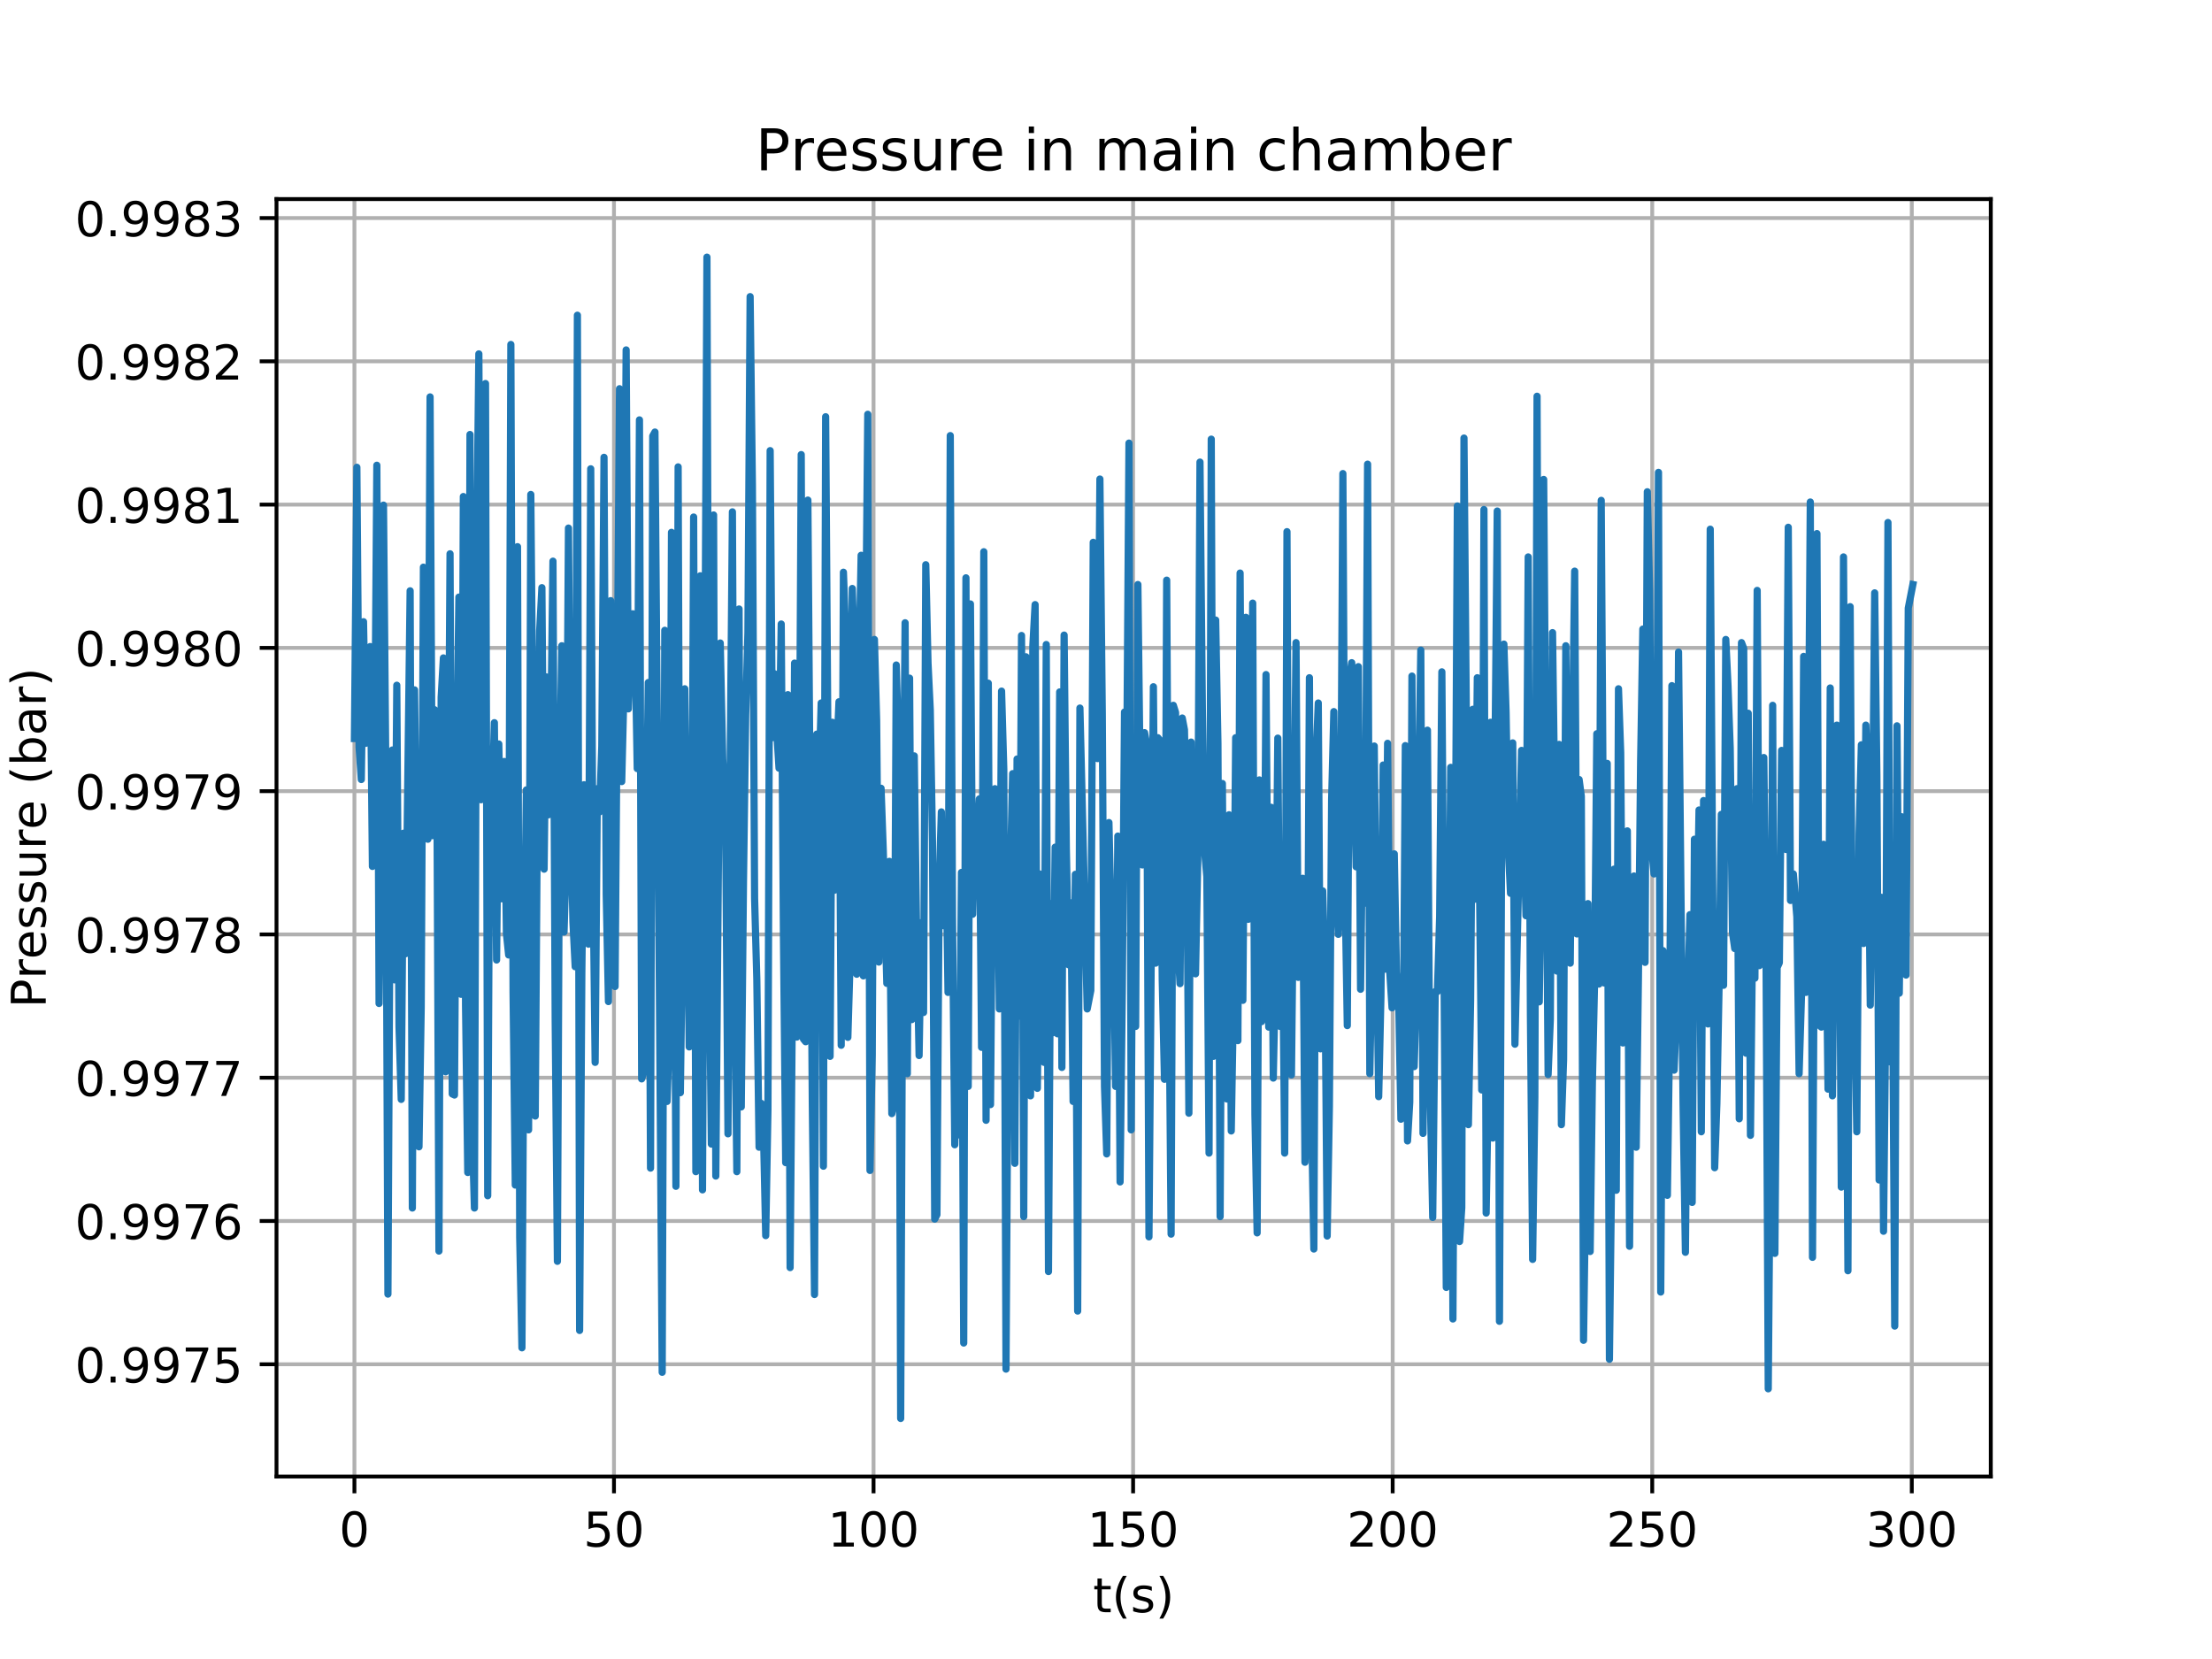 <?xml version="1.0" encoding="utf-8" standalone="no"?>
<!DOCTYPE svg PUBLIC "-//W3C//DTD SVG 1.1//EN"
  "http://www.w3.org/Graphics/SVG/1.1/DTD/svg11.dtd">
<!-- Created with matplotlib (https://matplotlib.org/) -->
<svg height="345.6pt" version="1.1" viewBox="0 0 460.8 345.6" width="460.8pt" xmlns="http://www.w3.org/2000/svg" xmlns:xlink="http://www.w3.org/1999/xlink">
 <defs>
  <style type="text/css">
*{stroke-linecap:butt;stroke-linejoin:round;}
  </style>
 </defs>
 <g id="figure_1">
  <g id="patch_1">
   <path d="M 0 345.6 
L 460.8 345.6 
L 460.8 0 
L 0 0 
z
" style="fill:#ffffff;"/>
  </g>
  <g id="axes_1">
   <g id="patch_2">
    <path d="M 57.6 307.584 
L 414.72 307.584 
L 414.72 41.472 
L 57.6 41.472 
z
" style="fill:#ffffff;"/>
   </g>
   <g id="matplotlib.axis_1">
    <g id="xtick_1">
     <g id="line2d_1">
      <path clip-path="url(#p6475b4ae25)" d="M 73.833 307.584 
L 73.833 41.472 
" style="fill:none;stroke:#b0b0b0;stroke-linecap:square;stroke-width:0.8;"/>
     </g>
     <g id="line2d_2">
      <defs>
       <path d="M 0 0 
L 0 3.5 
" id="m55640eb496" style="stroke:#000000;stroke-width:0.8;"/>
      </defs>
      <g>
       <use style="stroke:#000000;stroke-width:0.8;" x="73.833" xlink:href="#m55640eb496" y="307.584"/>
      </g>
     </g>
     <g id="text_1">
      <!-- 0 -->
      <defs>
       <path d="M 31.781 66.406 
Q 24.172 66.406 20.328 58.906 
Q 16.5 51.422 16.5 36.375 
Q 16.5 21.391 20.328 13.891 
Q 24.172 6.391 31.781 6.391 
Q 39.453 6.391 43.281 13.891 
Q 47.125 21.391 47.125 36.375 
Q 47.125 51.422 43.281 58.906 
Q 39.453 66.406 31.781 66.406 
z
M 31.781 74.219 
Q 44.047 74.219 50.516 64.516 
Q 56.984 54.828 56.984 36.375 
Q 56.984 17.969 50.516 8.266 
Q 44.047 -1.422 31.781 -1.422 
Q 19.531 -1.422 13.062 8.266 
Q 6.594 17.969 6.594 36.375 
Q 6.594 54.828 13.062 64.516 
Q 19.531 74.219 31.781 74.219 
z
" id="DejaVuSans-48"/>
      </defs>
      <g transform="translate(70.651 322.182)scale(0.1 -0.1)">
       <use xlink:href="#DejaVuSans-48"/>
      </g>
     </g>
    </g>
    <g id="xtick_2">
     <g id="line2d_3">
      <path clip-path="url(#p6475b4ae25)" d="M 127.904 307.584 
L 127.904 41.472 
" style="fill:none;stroke:#b0b0b0;stroke-linecap:square;stroke-width:0.8;"/>
     </g>
     <g id="line2d_4">
      <g>
       <use style="stroke:#000000;stroke-width:0.8;" x="127.904" xlink:href="#m55640eb496" y="307.584"/>
      </g>
     </g>
     <g id="text_2">
      <!-- 50 -->
      <defs>
       <path d="M 10.797 72.906 
L 49.516 72.906 
L 49.516 64.594 
L 19.828 64.594 
L 19.828 46.734 
Q 21.969 47.469 24.109 47.828 
Q 26.266 48.188 28.422 48.188 
Q 40.625 48.188 47.75 41.5 
Q 54.891 34.812 54.891 23.391 
Q 54.891 11.625 47.562 5.094 
Q 40.234 -1.422 26.906 -1.422 
Q 22.312 -1.422 17.547 -0.641 
Q 12.797 0.141 7.719 1.703 
L 7.719 11.625 
Q 12.109 9.234 16.797 8.062 
Q 21.484 6.891 26.703 6.891 
Q 35.156 6.891 40.078 11.328 
Q 45.016 15.766 45.016 23.391 
Q 45.016 31 40.078 35.438 
Q 35.156 39.891 26.703 39.891 
Q 22.75 39.891 18.812 39.016 
Q 14.891 38.141 10.797 36.281 
z
" id="DejaVuSans-53"/>
      </defs>
      <g transform="translate(121.542 322.182)scale(0.1 -0.1)">
       <use xlink:href="#DejaVuSans-53"/>
       <use x="63.623" xlink:href="#DejaVuSans-48"/>
      </g>
     </g>
    </g>
    <g id="xtick_3">
     <g id="line2d_5">
      <path clip-path="url(#p6475b4ae25)" d="M 181.976 307.584 
L 181.976 41.472 
" style="fill:none;stroke:#b0b0b0;stroke-linecap:square;stroke-width:0.8;"/>
     </g>
     <g id="line2d_6">
      <g>
       <use style="stroke:#000000;stroke-width:0.8;" x="181.976" xlink:href="#m55640eb496" y="307.584"/>
      </g>
     </g>
     <g id="text_3">
      <!-- 100 -->
      <defs>
       <path d="M 12.406 8.297 
L 28.516 8.297 
L 28.516 63.922 
L 10.984 60.406 
L 10.984 69.391 
L 28.422 72.906 
L 38.281 72.906 
L 38.281 8.297 
L 54.391 8.297 
L 54.391 0 
L 12.406 0 
z
" id="DejaVuSans-49"/>
      </defs>
      <g transform="translate(172.432 322.182)scale(0.1 -0.1)">
       <use xlink:href="#DejaVuSans-49"/>
       <use x="63.623" xlink:href="#DejaVuSans-48"/>
       <use x="127.246" xlink:href="#DejaVuSans-48"/>
      </g>
     </g>
    </g>
    <g id="xtick_4">
     <g id="line2d_7">
      <path clip-path="url(#p6475b4ae25)" d="M 236.047 307.584 
L 236.047 41.472 
" style="fill:none;stroke:#b0b0b0;stroke-linecap:square;stroke-width:0.8;"/>
     </g>
     <g id="line2d_8">
      <g>
       <use style="stroke:#000000;stroke-width:0.8;" x="236.047" xlink:href="#m55640eb496" y="307.584"/>
      </g>
     </g>
     <g id="text_4">
      <!-- 150 -->
      <g transform="translate(226.503 322.182)scale(0.1 -0.1)">
       <use xlink:href="#DejaVuSans-49"/>
       <use x="63.623" xlink:href="#DejaVuSans-53"/>
       <use x="127.246" xlink:href="#DejaVuSans-48"/>
      </g>
     </g>
    </g>
    <g id="xtick_5">
     <g id="line2d_9">
      <path clip-path="url(#p6475b4ae25)" d="M 290.119 307.584 
L 290.119 41.472 
" style="fill:none;stroke:#b0b0b0;stroke-linecap:square;stroke-width:0.8;"/>
     </g>
     <g id="line2d_10">
      <g>
       <use style="stroke:#000000;stroke-width:0.8;" x="290.119" xlink:href="#m55640eb496" y="307.584"/>
      </g>
     </g>
     <g id="text_5">
      <!-- 200 -->
      <defs>
       <path d="M 19.188 8.297 
L 53.609 8.297 
L 53.609 0 
L 7.328 0 
L 7.328 8.297 
Q 12.938 14.109 22.625 23.891 
Q 32.328 33.688 34.812 36.531 
Q 39.547 41.844 41.422 45.531 
Q 43.312 49.219 43.312 52.781 
Q 43.312 58.594 39.234 62.25 
Q 35.156 65.922 28.609 65.922 
Q 23.969 65.922 18.812 64.312 
Q 13.672 62.703 7.812 59.422 
L 7.812 69.391 
Q 13.766 71.781 18.938 73 
Q 24.125 74.219 28.422 74.219 
Q 39.75 74.219 46.484 68.547 
Q 53.219 62.891 53.219 53.422 
Q 53.219 48.922 51.531 44.891 
Q 49.859 40.875 45.406 35.406 
Q 44.188 33.984 37.641 27.219 
Q 31.109 20.453 19.188 8.297 
z
" id="DejaVuSans-50"/>
      </defs>
      <g transform="translate(280.575 322.182)scale(0.1 -0.1)">
       <use xlink:href="#DejaVuSans-50"/>
       <use x="63.623" xlink:href="#DejaVuSans-48"/>
       <use x="127.246" xlink:href="#DejaVuSans-48"/>
      </g>
     </g>
    </g>
    <g id="xtick_6">
     <g id="line2d_11">
      <path clip-path="url(#p6475b4ae25)" d="M 344.19 307.584 
L 344.19 41.472 
" style="fill:none;stroke:#b0b0b0;stroke-linecap:square;stroke-width:0.8;"/>
     </g>
     <g id="line2d_12">
      <g>
       <use style="stroke:#000000;stroke-width:0.8;" x="344.19" xlink:href="#m55640eb496" y="307.584"/>
      </g>
     </g>
     <g id="text_6">
      <!-- 250 -->
      <g transform="translate(334.646 322.182)scale(0.1 -0.1)">
       <use xlink:href="#DejaVuSans-50"/>
       <use x="63.623" xlink:href="#DejaVuSans-53"/>
       <use x="127.246" xlink:href="#DejaVuSans-48"/>
      </g>
     </g>
    </g>
    <g id="xtick_7">
     <g id="line2d_13">
      <path clip-path="url(#p6475b4ae25)" d="M 398.262 307.584 
L 398.262 41.472 
" style="fill:none;stroke:#b0b0b0;stroke-linecap:square;stroke-width:0.8;"/>
     </g>
     <g id="line2d_14">
      <g>
       <use style="stroke:#000000;stroke-width:0.8;" x="398.262" xlink:href="#m55640eb496" y="307.584"/>
      </g>
     </g>
     <g id="text_7">
      <!-- 300 -->
      <defs>
       <path d="M 40.578 39.312 
Q 47.656 37.797 51.625 33 
Q 55.609 28.219 55.609 21.188 
Q 55.609 10.406 48.188 4.484 
Q 40.766 -1.422 27.094 -1.422 
Q 22.516 -1.422 17.656 -0.516 
Q 12.797 0.391 7.625 2.203 
L 7.625 11.719 
Q 11.719 9.328 16.594 8.109 
Q 21.484 6.891 26.812 6.891 
Q 36.078 6.891 40.938 10.547 
Q 45.797 14.203 45.797 21.188 
Q 45.797 27.641 41.281 31.266 
Q 36.766 34.906 28.719 34.906 
L 20.219 34.906 
L 20.219 43.016 
L 29.109 43.016 
Q 36.375 43.016 40.234 45.922 
Q 44.094 48.828 44.094 54.297 
Q 44.094 59.906 40.109 62.906 
Q 36.141 65.922 28.719 65.922 
Q 24.656 65.922 20.016 65.031 
Q 15.375 64.156 9.812 62.312 
L 9.812 71.094 
Q 15.438 72.656 20.344 73.438 
Q 25.25 74.219 29.594 74.219 
Q 40.828 74.219 47.359 69.109 
Q 53.906 64.016 53.906 55.328 
Q 53.906 49.266 50.438 45.094 
Q 46.969 40.922 40.578 39.312 
z
" id="DejaVuSans-51"/>
      </defs>
      <g transform="translate(388.718 322.182)scale(0.1 -0.1)">
       <use xlink:href="#DejaVuSans-51"/>
       <use x="63.623" xlink:href="#DejaVuSans-48"/>
       <use x="127.246" xlink:href="#DejaVuSans-48"/>
      </g>
     </g>
    </g>
    <g id="text_8">
     <!-- t(s) -->
     <defs>
      <path d="M 18.312 70.219 
L 18.312 54.688 
L 36.812 54.688 
L 36.812 47.703 
L 18.312 47.703 
L 18.312 18.016 
Q 18.312 11.328 20.141 9.422 
Q 21.969 7.516 27.594 7.516 
L 36.812 7.516 
L 36.812 0 
L 27.594 0 
Q 17.188 0 13.234 3.875 
Q 9.281 7.766 9.281 18.016 
L 9.281 47.703 
L 2.688 47.703 
L 2.688 54.688 
L 9.281 54.688 
L 9.281 70.219 
z
" id="DejaVuSans-116"/>
      <path d="M 31 75.875 
Q 24.469 64.656 21.281 53.656 
Q 18.109 42.672 18.109 31.391 
Q 18.109 20.125 21.312 9.062 
Q 24.516 -2 31 -13.188 
L 23.188 -13.188 
Q 15.875 -1.703 12.234 9.375 
Q 8.594 20.453 8.594 31.391 
Q 8.594 42.281 12.203 53.312 
Q 15.828 64.359 23.188 75.875 
z
" id="DejaVuSans-40"/>
      <path d="M 44.281 53.078 
L 44.281 44.578 
Q 40.484 46.531 36.375 47.5 
Q 32.281 48.484 27.875 48.484 
Q 21.188 48.484 17.844 46.438 
Q 14.5 44.391 14.5 40.281 
Q 14.5 37.156 16.891 35.375 
Q 19.281 33.594 26.516 31.984 
L 29.594 31.297 
Q 39.156 29.25 43.188 25.516 
Q 47.219 21.781 47.219 15.094 
Q 47.219 7.469 41.188 3.016 
Q 35.156 -1.422 24.609 -1.422 
Q 20.219 -1.422 15.453 -0.562 
Q 10.688 0.297 5.422 2 
L 5.422 11.281 
Q 10.406 8.688 15.234 7.391 
Q 20.062 6.109 24.812 6.109 
Q 31.156 6.109 34.562 8.281 
Q 37.984 10.453 37.984 14.406 
Q 37.984 18.062 35.516 20.016 
Q 33.062 21.969 24.703 23.781 
L 21.578 24.516 
Q 13.234 26.266 9.516 29.906 
Q 5.812 33.547 5.812 39.891 
Q 5.812 47.609 11.281 51.797 
Q 16.75 56 26.812 56 
Q 31.781 56 36.172 55.266 
Q 40.578 54.547 44.281 53.078 
z
" id="DejaVuSans-115"/>
      <path d="M 8.016 75.875 
L 15.828 75.875 
Q 23.141 64.359 26.781 53.312 
Q 30.422 42.281 30.422 31.391 
Q 30.422 20.453 26.781 9.375 
Q 23.141 -1.703 15.828 -13.188 
L 8.016 -13.188 
Q 14.5 -2 17.703 9.062 
Q 20.906 20.125 20.906 31.391 
Q 20.906 42.672 17.703 53.656 
Q 14.5 64.656 8.016 75.875 
z
" id="DejaVuSans-41"/>
     </defs>
     <g transform="translate(227.694 335.861)scale(0.1 -0.1)">
      <use xlink:href="#DejaVuSans-116"/>
      <use x="39.209" xlink:href="#DejaVuSans-40"/>
      <use x="78.223" xlink:href="#DejaVuSans-115"/>
      <use x="130.322" xlink:href="#DejaVuSans-41"/>
     </g>
    </g>
   </g>
   <g id="matplotlib.axis_2">
    <g id="ytick_1">
     <g id="line2d_15">
      <path clip-path="url(#p6475b4ae25)" d="M 57.6 284.199 
L 414.72 284.199 
" style="fill:none;stroke:#b0b0b0;stroke-linecap:square;stroke-width:0.8;"/>
     </g>
     <g id="line2d_16">
      <defs>
       <path d="M 0 0 
L -3.5 0 
" id="m0addd1c927" style="stroke:#000000;stroke-width:0.8;"/>
      </defs>
      <g>
       <use style="stroke:#000000;stroke-width:0.8;" x="57.6" xlink:href="#m0addd1c927" y="284.199"/>
      </g>
     </g>
     <g id="text_9">
      <!-- 0.9975 -->
      <defs>
       <path d="M 10.688 12.406 
L 21 12.406 
L 21 0 
L 10.688 0 
z
" id="DejaVuSans-46"/>
       <path d="M 10.984 1.516 
L 10.984 10.5 
Q 14.703 8.734 18.5 7.812 
Q 22.312 6.891 25.984 6.891 
Q 35.75 6.891 40.891 13.453 
Q 46.047 20.016 46.781 33.406 
Q 43.953 29.203 39.594 26.953 
Q 35.25 24.703 29.984 24.703 
Q 19.047 24.703 12.672 31.312 
Q 6.297 37.938 6.297 49.422 
Q 6.297 60.641 12.938 67.422 
Q 19.578 74.219 30.609 74.219 
Q 43.266 74.219 49.922 64.516 
Q 56.594 54.828 56.594 36.375 
Q 56.594 19.141 48.406 8.859 
Q 40.234 -1.422 26.422 -1.422 
Q 22.703 -1.422 18.891 -0.688 
Q 15.094 0.047 10.984 1.516 
z
M 30.609 32.422 
Q 37.25 32.422 41.125 36.953 
Q 45.016 41.5 45.016 49.422 
Q 45.016 57.281 41.125 61.844 
Q 37.25 66.406 30.609 66.406 
Q 23.969 66.406 20.094 61.844 
Q 16.219 57.281 16.219 49.422 
Q 16.219 41.5 20.094 36.953 
Q 23.969 32.422 30.609 32.422 
z
" id="DejaVuSans-57"/>
       <path d="M 8.203 72.906 
L 55.078 72.906 
L 55.078 68.703 
L 28.609 0 
L 18.312 0 
L 43.219 64.594 
L 8.203 64.594 
z
" id="DejaVuSans-55"/>
      </defs>
      <g transform="translate(15.609 287.998)scale(0.1 -0.1)">
       <use xlink:href="#DejaVuSans-48"/>
       <use x="63.623" xlink:href="#DejaVuSans-46"/>
       <use x="95.41" xlink:href="#DejaVuSans-57"/>
       <use x="159.033" xlink:href="#DejaVuSans-57"/>
       <use x="222.656" xlink:href="#DejaVuSans-55"/>
       <use x="286.279" xlink:href="#DejaVuSans-53"/>
      </g>
     </g>
    </g>
    <g id="ytick_2">
     <g id="line2d_17">
      <path clip-path="url(#p6475b4ae25)" d="M 57.6 254.352 
L 414.72 254.352 
" style="fill:none;stroke:#b0b0b0;stroke-linecap:square;stroke-width:0.8;"/>
     </g>
     <g id="line2d_18">
      <g>
       <use style="stroke:#000000;stroke-width:0.8;" x="57.6" xlink:href="#m0addd1c927" y="254.352"/>
      </g>
     </g>
     <g id="text_10">
      <!-- 0.9976 -->
      <defs>
       <path d="M 33.016 40.375 
Q 26.375 40.375 22.484 35.828 
Q 18.609 31.297 18.609 23.391 
Q 18.609 15.531 22.484 10.953 
Q 26.375 6.391 33.016 6.391 
Q 39.656 6.391 43.531 10.953 
Q 47.406 15.531 47.406 23.391 
Q 47.406 31.297 43.531 35.828 
Q 39.656 40.375 33.016 40.375 
z
M 52.594 71.297 
L 52.594 62.312 
Q 48.875 64.062 45.094 64.984 
Q 41.312 65.922 37.594 65.922 
Q 27.828 65.922 22.672 59.328 
Q 17.531 52.734 16.797 39.406 
Q 19.672 43.656 24.016 45.922 
Q 28.375 48.188 33.594 48.188 
Q 44.578 48.188 50.953 41.516 
Q 57.328 34.859 57.328 23.391 
Q 57.328 12.156 50.688 5.359 
Q 44.047 -1.422 33.016 -1.422 
Q 20.359 -1.422 13.672 8.266 
Q 6.984 17.969 6.984 36.375 
Q 6.984 53.656 15.188 63.938 
Q 23.391 74.219 37.203 74.219 
Q 40.922 74.219 44.703 73.484 
Q 48.484 72.75 52.594 71.297 
z
" id="DejaVuSans-54"/>
      </defs>
      <g transform="translate(15.609 258.151)scale(0.1 -0.1)">
       <use xlink:href="#DejaVuSans-48"/>
       <use x="63.623" xlink:href="#DejaVuSans-46"/>
       <use x="95.41" xlink:href="#DejaVuSans-57"/>
       <use x="159.033" xlink:href="#DejaVuSans-57"/>
       <use x="222.656" xlink:href="#DejaVuSans-55"/>
       <use x="286.279" xlink:href="#DejaVuSans-54"/>
      </g>
     </g>
    </g>
    <g id="ytick_3">
     <g id="line2d_19">
      <path clip-path="url(#p6475b4ae25)" d="M 57.6 224.504 
L 414.72 224.504 
" style="fill:none;stroke:#b0b0b0;stroke-linecap:square;stroke-width:0.8;"/>
     </g>
     <g id="line2d_20">
      <g>
       <use style="stroke:#000000;stroke-width:0.8;" x="57.6" xlink:href="#m0addd1c927" y="224.504"/>
      </g>
     </g>
     <g id="text_11">
      <!-- 0.9977 -->
      <g transform="translate(15.609 228.304)scale(0.1 -0.1)">
       <use xlink:href="#DejaVuSans-48"/>
       <use x="63.623" xlink:href="#DejaVuSans-46"/>
       <use x="95.41" xlink:href="#DejaVuSans-57"/>
       <use x="159.033" xlink:href="#DejaVuSans-57"/>
       <use x="222.656" xlink:href="#DejaVuSans-55"/>
       <use x="286.279" xlink:href="#DejaVuSans-55"/>
      </g>
     </g>
    </g>
    <g id="ytick_4">
     <g id="line2d_21">
      <path clip-path="url(#p6475b4ae25)" d="M 57.6 194.657 
L 414.72 194.657 
" style="fill:none;stroke:#b0b0b0;stroke-linecap:square;stroke-width:0.8;"/>
     </g>
     <g id="line2d_22">
      <g>
       <use style="stroke:#000000;stroke-width:0.8;" x="57.6" xlink:href="#m0addd1c927" y="194.657"/>
      </g>
     </g>
     <g id="text_12">
      <!-- 0.9978 -->
      <defs>
       <path d="M 31.781 34.625 
Q 24.75 34.625 20.719 30.859 
Q 16.703 27.094 16.703 20.516 
Q 16.703 13.922 20.719 10.156 
Q 24.75 6.391 31.781 6.391 
Q 38.812 6.391 42.859 10.172 
Q 46.922 13.969 46.922 20.516 
Q 46.922 27.094 42.891 30.859 
Q 38.875 34.625 31.781 34.625 
z
M 21.922 38.812 
Q 15.578 40.375 12.031 44.719 
Q 8.5 49.078 8.5 55.328 
Q 8.5 64.062 14.719 69.141 
Q 20.953 74.219 31.781 74.219 
Q 42.672 74.219 48.875 69.141 
Q 55.078 64.062 55.078 55.328 
Q 55.078 49.078 51.531 44.719 
Q 48 40.375 41.703 38.812 
Q 48.828 37.156 52.797 32.312 
Q 56.781 27.484 56.781 20.516 
Q 56.781 9.906 50.312 4.234 
Q 43.844 -1.422 31.781 -1.422 
Q 19.734 -1.422 13.25 4.234 
Q 6.781 9.906 6.781 20.516 
Q 6.781 27.484 10.781 32.312 
Q 14.797 37.156 21.922 38.812 
z
M 18.312 54.391 
Q 18.312 48.734 21.844 45.562 
Q 25.391 42.391 31.781 42.391 
Q 38.141 42.391 41.719 45.562 
Q 45.312 48.734 45.312 54.391 
Q 45.312 60.062 41.719 63.234 
Q 38.141 66.406 31.781 66.406 
Q 25.391 66.406 21.844 63.234 
Q 18.312 60.062 18.312 54.391 
z
" id="DejaVuSans-56"/>
      </defs>
      <g transform="translate(15.609 198.456)scale(0.1 -0.1)">
       <use xlink:href="#DejaVuSans-48"/>
       <use x="63.623" xlink:href="#DejaVuSans-46"/>
       <use x="95.41" xlink:href="#DejaVuSans-57"/>
       <use x="159.033" xlink:href="#DejaVuSans-57"/>
       <use x="222.656" xlink:href="#DejaVuSans-55"/>
       <use x="286.279" xlink:href="#DejaVuSans-56"/>
      </g>
     </g>
    </g>
    <g id="ytick_5">
     <g id="line2d_23">
      <path clip-path="url(#p6475b4ae25)" d="M 57.6 164.81 
L 414.72 164.81 
" style="fill:none;stroke:#b0b0b0;stroke-linecap:square;stroke-width:0.8;"/>
     </g>
     <g id="line2d_24">
      <g>
       <use style="stroke:#000000;stroke-width:0.8;" x="57.6" xlink:href="#m0addd1c927" y="164.81"/>
      </g>
     </g>
     <g id="text_13">
      <!-- 0.9979 -->
      <g transform="translate(15.609 168.609)scale(0.1 -0.1)">
       <use xlink:href="#DejaVuSans-48"/>
       <use x="63.623" xlink:href="#DejaVuSans-46"/>
       <use x="95.41" xlink:href="#DejaVuSans-57"/>
       <use x="159.033" xlink:href="#DejaVuSans-57"/>
       <use x="222.656" xlink:href="#DejaVuSans-55"/>
       <use x="286.279" xlink:href="#DejaVuSans-57"/>
      </g>
     </g>
    </g>
    <g id="ytick_6">
     <g id="line2d_25">
      <path clip-path="url(#p6475b4ae25)" d="M 57.6 134.963 
L 414.72 134.963 
" style="fill:none;stroke:#b0b0b0;stroke-linecap:square;stroke-width:0.8;"/>
     </g>
     <g id="line2d_26">
      <g>
       <use style="stroke:#000000;stroke-width:0.8;" x="57.6" xlink:href="#m0addd1c927" y="134.963"/>
      </g>
     </g>
     <g id="text_14">
      <!-- 0.9980 -->
      <g transform="translate(15.609 138.762)scale(0.1 -0.1)">
       <use xlink:href="#DejaVuSans-48"/>
       <use x="63.623" xlink:href="#DejaVuSans-46"/>
       <use x="95.41" xlink:href="#DejaVuSans-57"/>
       <use x="159.033" xlink:href="#DejaVuSans-57"/>
       <use x="222.656" xlink:href="#DejaVuSans-56"/>
       <use x="286.279" xlink:href="#DejaVuSans-48"/>
      </g>
     </g>
    </g>
    <g id="ytick_7">
     <g id="line2d_27">
      <path clip-path="url(#p6475b4ae25)" d="M 57.6 105.116 
L 414.72 105.116 
" style="fill:none;stroke:#b0b0b0;stroke-linecap:square;stroke-width:0.8;"/>
     </g>
     <g id="line2d_28">
      <g>
       <use style="stroke:#000000;stroke-width:0.8;" x="57.6" xlink:href="#m0addd1c927" y="105.116"/>
      </g>
     </g>
     <g id="text_15">
      <!-- 0.9981 -->
      <g transform="translate(15.609 108.915)scale(0.1 -0.1)">
       <use xlink:href="#DejaVuSans-48"/>
       <use x="63.623" xlink:href="#DejaVuSans-46"/>
       <use x="95.41" xlink:href="#DejaVuSans-57"/>
       <use x="159.033" xlink:href="#DejaVuSans-57"/>
       <use x="222.656" xlink:href="#DejaVuSans-56"/>
       <use x="286.279" xlink:href="#DejaVuSans-49"/>
      </g>
     </g>
    </g>
    <g id="ytick_8">
     <g id="line2d_29">
      <path clip-path="url(#p6475b4ae25)" d="M 57.6 75.268 
L 414.72 75.268 
" style="fill:none;stroke:#b0b0b0;stroke-linecap:square;stroke-width:0.8;"/>
     </g>
     <g id="line2d_30">
      <g>
       <use style="stroke:#000000;stroke-width:0.8;" x="57.6" xlink:href="#m0addd1c927" y="75.268"/>
      </g>
     </g>
     <g id="text_16">
      <!-- 0.9982 -->
      <g transform="translate(15.609 79.068)scale(0.1 -0.1)">
       <use xlink:href="#DejaVuSans-48"/>
       <use x="63.623" xlink:href="#DejaVuSans-46"/>
       <use x="95.41" xlink:href="#DejaVuSans-57"/>
       <use x="159.033" xlink:href="#DejaVuSans-57"/>
       <use x="222.656" xlink:href="#DejaVuSans-56"/>
       <use x="286.279" xlink:href="#DejaVuSans-50"/>
      </g>
     </g>
    </g>
    <g id="ytick_9">
     <g id="line2d_31">
      <path clip-path="url(#p6475b4ae25)" d="M 57.6 45.421 
L 414.72 45.421 
" style="fill:none;stroke:#b0b0b0;stroke-linecap:square;stroke-width:0.8;"/>
     </g>
     <g id="line2d_32">
      <g>
       <use style="stroke:#000000;stroke-width:0.8;" x="57.6" xlink:href="#m0addd1c927" y="45.421"/>
      </g>
     </g>
     <g id="text_17">
      <!-- 0.9983 -->
      <g transform="translate(15.609 49.22)scale(0.1 -0.1)">
       <use xlink:href="#DejaVuSans-48"/>
       <use x="63.623" xlink:href="#DejaVuSans-46"/>
       <use x="95.41" xlink:href="#DejaVuSans-57"/>
       <use x="159.033" xlink:href="#DejaVuSans-57"/>
       <use x="222.656" xlink:href="#DejaVuSans-56"/>
       <use x="286.279" xlink:href="#DejaVuSans-51"/>
      </g>
     </g>
    </g>
    <g id="text_18">
     <!-- Pressure (bar) -->
     <defs>
      <path d="M 19.672 64.797 
L 19.672 37.406 
L 32.078 37.406 
Q 38.969 37.406 42.719 40.969 
Q 46.484 44.531 46.484 51.125 
Q 46.484 57.672 42.719 61.234 
Q 38.969 64.797 32.078 64.797 
z
M 9.812 72.906 
L 32.078 72.906 
Q 44.344 72.906 50.609 67.359 
Q 56.891 61.812 56.891 51.125 
Q 56.891 40.328 50.609 34.812 
Q 44.344 29.297 32.078 29.297 
L 19.672 29.297 
L 19.672 0 
L 9.812 0 
z
" id="DejaVuSans-80"/>
      <path d="M 41.109 46.297 
Q 39.594 47.172 37.812 47.578 
Q 36.031 48 33.891 48 
Q 26.266 48 22.188 43.047 
Q 18.109 38.094 18.109 28.812 
L 18.109 0 
L 9.078 0 
L 9.078 54.688 
L 18.109 54.688 
L 18.109 46.188 
Q 20.953 51.172 25.484 53.578 
Q 30.031 56 36.531 56 
Q 37.453 56 38.578 55.875 
Q 39.703 55.766 41.062 55.516 
z
" id="DejaVuSans-114"/>
      <path d="M 56.203 29.594 
L 56.203 25.203 
L 14.891 25.203 
Q 15.484 15.922 20.484 11.062 
Q 25.484 6.203 34.422 6.203 
Q 39.594 6.203 44.453 7.469 
Q 49.312 8.734 54.109 11.281 
L 54.109 2.781 
Q 49.266 0.734 44.188 -0.344 
Q 39.109 -1.422 33.891 -1.422 
Q 20.797 -1.422 13.156 6.188 
Q 5.516 13.812 5.516 26.812 
Q 5.516 40.234 12.766 48.109 
Q 20.016 56 32.328 56 
Q 43.359 56 49.781 48.891 
Q 56.203 41.797 56.203 29.594 
z
M 47.219 32.234 
Q 47.125 39.594 43.094 43.984 
Q 39.062 48.391 32.422 48.391 
Q 24.906 48.391 20.391 44.141 
Q 15.875 39.891 15.188 32.172 
z
" id="DejaVuSans-101"/>
      <path d="M 8.5 21.578 
L 8.5 54.688 
L 17.484 54.688 
L 17.484 21.922 
Q 17.484 14.156 20.5 10.266 
Q 23.531 6.391 29.594 6.391 
Q 36.859 6.391 41.078 11.031 
Q 45.312 15.672 45.312 23.688 
L 45.312 54.688 
L 54.297 54.688 
L 54.297 0 
L 45.312 0 
L 45.312 8.406 
Q 42.047 3.422 37.719 1 
Q 33.406 -1.422 27.688 -1.422 
Q 18.266 -1.422 13.375 4.438 
Q 8.5 10.297 8.5 21.578 
z
M 31.109 56 
z
" id="DejaVuSans-117"/>
      <path id="DejaVuSans-32"/>
      <path d="M 48.688 27.297 
Q 48.688 37.203 44.609 42.844 
Q 40.531 48.484 33.406 48.484 
Q 26.266 48.484 22.188 42.844 
Q 18.109 37.203 18.109 27.297 
Q 18.109 17.391 22.188 11.75 
Q 26.266 6.109 33.406 6.109 
Q 40.531 6.109 44.609 11.75 
Q 48.688 17.391 48.688 27.297 
z
M 18.109 46.391 
Q 20.953 51.266 25.266 53.625 
Q 29.594 56 35.594 56 
Q 45.562 56 51.781 48.094 
Q 58.016 40.188 58.016 27.297 
Q 58.016 14.406 51.781 6.484 
Q 45.562 -1.422 35.594 -1.422 
Q 29.594 -1.422 25.266 0.953 
Q 20.953 3.328 18.109 8.203 
L 18.109 0 
L 9.078 0 
L 9.078 75.984 
L 18.109 75.984 
z
" id="DejaVuSans-98"/>
      <path d="M 34.281 27.484 
Q 23.391 27.484 19.188 25 
Q 14.984 22.516 14.984 16.5 
Q 14.984 11.719 18.141 8.906 
Q 21.297 6.109 26.703 6.109 
Q 34.188 6.109 38.703 11.406 
Q 43.219 16.703 43.219 25.484 
L 43.219 27.484 
z
M 52.203 31.203 
L 52.203 0 
L 43.219 0 
L 43.219 8.297 
Q 40.141 3.328 35.547 0.953 
Q 30.953 -1.422 24.312 -1.422 
Q 15.922 -1.422 10.953 3.297 
Q 6 8.016 6 15.922 
Q 6 25.141 12.172 29.828 
Q 18.359 34.516 30.609 34.516 
L 43.219 34.516 
L 43.219 35.406 
Q 43.219 41.609 39.141 45 
Q 35.062 48.391 27.688 48.391 
Q 23 48.391 18.547 47.266 
Q 14.109 46.141 10.016 43.891 
L 10.016 52.203 
Q 14.938 54.109 19.578 55.047 
Q 24.219 56 28.609 56 
Q 40.484 56 46.344 49.844 
Q 52.203 43.703 52.203 31.203 
z
" id="DejaVuSans-97"/>
     </defs>
     <g transform="translate(9.53 209.965)rotate(-90)scale(0.1 -0.1)">
      <use xlink:href="#DejaVuSans-80"/>
      <use x="60.287" xlink:href="#DejaVuSans-114"/>
      <use x="101.369" xlink:href="#DejaVuSans-101"/>
      <use x="162.893" xlink:href="#DejaVuSans-115"/>
      <use x="214.992" xlink:href="#DejaVuSans-115"/>
      <use x="267.092" xlink:href="#DejaVuSans-117"/>
      <use x="330.471" xlink:href="#DejaVuSans-114"/>
      <use x="371.553" xlink:href="#DejaVuSans-101"/>
      <use x="433.076" xlink:href="#DejaVuSans-32"/>
      <use x="464.863" xlink:href="#DejaVuSans-40"/>
      <use x="503.877" xlink:href="#DejaVuSans-98"/>
      <use x="567.354" xlink:href="#DejaVuSans-97"/>
      <use x="628.633" xlink:href="#DejaVuSans-114"/>
      <use x="669.746" xlink:href="#DejaVuSans-41"/>
     </g>
    </g>
   </g>
   <g id="line2d_33">
    <path clip-path="url(#p6475b4ae25)" d="M 73.833 153.849 
L 74.343 97.347 
L 74.804 155.67 
L 75.265 162.388 
L 75.727 129.512 
L 76.195 154.845 
L 76.656 146.448 
L 77.117 134.692 
L 77.58 180.491 
L 78.042 159.371 
L 78.503 96.92 
L 78.966 209.041 
L 79.427 167.739 
L 79.888 105.231 
L 80.35 157.464 
L 80.811 269.585 
L 81.272 182.142 
L 81.733 156.24 
L 82.194 204.117 
L 82.66 142.748 
L 83.122 213.88 
L 83.583 229.023 
L 84.044 173.575 
L 84.505 198.68 
L 85.438 123.079 
L 85.899 251.653 
L 86.359 143.715 
L 86.822 181.658 
L 87.283 238.901 
L 87.744 209.867 
L 88.205 118.154 
L 88.671 160.026 
L 89.132 174.827 
L 89.593 82.687 
L 90.054 174.087 
L 90.52 147.843 
L 90.981 155.813 
L 91.442 260.619 
L 91.904 145.224 
L 92.369 137.055 
L 92.83 223.274 
L 93.291 185.274 
L 93.752 115.365 
L 94.213 227.885 
L 94.675 228.113 
L 95.136 159.684 
L 95.597 124.388 
L 96.058 207.134 
L 96.523 103.438 
L 96.984 209.611 
L 97.445 244.252 
L 97.907 90.515 
L 98.371 235.456 
L 98.832 251.653 
L 99.294 116.161 
L 99.754 73.721 
L 100.216 166.601 
L 101.14 79.898 
L 101.601 249.091 
L 102.062 156.069 
L 102.524 167.512 
L 102.985 150.547 
L 103.447 199.989 
L 103.909 154.987 
L 104.519 187.238 
L 105.033 158.631 
L 105.499 194.467 
L 105.961 198.936 
L 106.422 71.757 
L 106.882 206.736 
L 107.343 246.871 
L 107.805 113.884 
L 108.268 257.829 
L 108.729 280.772 
L 109.19 201.954 
L 109.652 164.551 
L 110.114 235.371 
L 110.576 103.011 
L 111.04 155.073 
L 111.502 232.496 
L 111.964 165.946 
L 112.425 131.39 
L 112.887 122.424 
L 113.347 181.061 
L 113.808 141.011 
L 114.27 169.732 
L 114.731 153.279 
L 115.193 116.902 
L 115.654 212.258 
L 116.116 262.754 
L 116.577 162.815 
L 117.038 134.521 
L 117.499 194.154 
L 117.961 178.613 
L 118.422 110.013 
L 118.883 170.301 
L 119.351 192.02 
L 119.822 201.384 
L 120.283 65.666 
L 120.744 277.157 
L 121.206 202.694 
L 121.668 163.47 
L 122.129 189.372 
L 122.59 196.688 
L 123.059 97.66 
L 123.52 181.801 
L 123.981 221.31 
L 124.442 164.295 
L 124.903 169.134 
L 125.365 155.414 
L 125.827 95.269 
L 126.288 186.412 
L 126.749 208.643 
L 127.211 125.128 
L 127.672 145.708 
L 128.133 205.512 
L 129.056 80.979 
L 129.517 162.815 
L 129.978 143.715 
L 130.439 72.896 
L 130.9 147.672 
L 131.362 133.126 
L 131.822 127.86 
L 132.284 133.269 
L 132.748 160.111 
L 133.21 87.469 
L 133.67 224.754 
L 134.131 223.188 
L 134.593 176.051 
L 135.054 142.178 
L 135.516 243.341 
L 135.978 90.828 
L 136.438 90.003 
L 137.364 206.394 
L 137.948 285.867 
L 138.487 131.305 
L 138.961 229.45 
L 139.422 215.702 
L 139.883 110.896 
L 140.345 153.023 
L 140.806 247.127 
L 141.267 97.261 
L 141.73 227.629 
L 142.191 192.105 
L 142.652 143.487 
L 143.576 218.093 
L 144.037 202.779 
L 144.498 107.708 
L 144.96 244.081 
L 145.422 133.525 
L 145.883 119.947 
L 146.344 247.867 
L 147.268 53.568 
L 147.729 195.805 
L 148.19 238.331 
L 148.653 107.281 
L 149.116 244.992 
L 150.039 133.952 
L 150.563 158.118 
L 151.159 171.525 
L 151.651 236.197 
L 152.112 159.371 
L 152.574 106.626 
L 153.037 204.686 
L 153.498 244.081 
L 153.959 126.864 
L 154.42 230.589 
L 154.881 183.622 
L 155.343 148.981 
L 155.804 131.789 
L 156.265 61.794 
L 156.735 100.961 
L 157.197 187.152 
L 157.659 204.032 
L 158.129 238.986 
L 158.59 229.849 
L 159.052 236.197 
L 159.514 257.403 
L 159.977 231.158 
L 160.437 93.874 
L 160.898 153.678 
L 161.36 140.357 
L 161.822 152.539 
L 162.283 160.026 
L 162.744 129.995 
L 163.205 194.638 
L 163.673 242.202 
L 164.134 144.712 
L 164.595 264.063 
L 165.064 209.041 
L 165.525 138.136 
L 165.987 216.044 
L 166.448 180.406 
L 166.91 94.699 
L 167.371 216.442 
L 167.833 217.011 
L 168.294 104.178 
L 169.217 229.536 
L 169.678 269.671 
L 170.139 152.938 
L 170.607 162.9 
L 171.069 146.448 
L 171.53 242.943 
L 171.998 86.815 
L 172.921 220.057 
L 173.382 150.461 
L 173.85 185.444 
L 174.311 157.207 
L 174.773 146.192 
L 175.239 217.752 
L 175.701 119.207 
L 176.161 131.874 
L 176.624 216.1 
L 177.085 200.246 
L 177.546 122.594 
L 178.007 136.912 
L 178.468 202.95 
L 178.929 139.702 
L 179.39 115.678 
L 179.851 203.291 
L 180.312 136.258 
L 180.773 86.302 
L 181.234 243.825 
L 181.696 219.829 
L 182.157 133.212 
L 182.62 150.063 
L 183.082 200.417 
L 183.543 164.21 
L 184.004 177.218 
L 184.739 204.857 
L 185.276 179.438 
L 185.782 231.984 
L 186.244 230.02 
L 186.705 138.535 
L 187.167 154.845 
L 187.628 295.488 
L 188.089 184.021 
L 188.551 129.739 
L 189.012 223.672 
L 189.48 141.267 
L 189.941 212.4 
L 190.455 157.464 
L 190.918 192.418 
L 191.466 219.886 
L 191.929 192.19 
L 192.394 210.92 
L 192.856 117.642 
L 193.322 138.136 
L 193.79 147.843 
L 194.255 175.396 
L 194.718 253.958 
L 195.18 253.047 
L 195.644 184.448 
L 196.104 169.134 
L 196.566 192.845 
L 197.027 174.172 
L 197.488 206.736 
L 197.958 90.743 
L 198.422 190.938 
L 198.893 238.474 
L 199.359 221.366 
L 199.821 236.424 
L 200.294 181.744 
L 200.76 279.776 
L 201.224 120.374 
L 201.697 226.319 
L 202.158 125.811 
L 202.623 190.454 
L 203.085 170.871 
L 203.549 174.571 
L 204.013 166.43 
L 204.477 218.178 
L 204.945 114.938 
L 205.415 233.378 
L 205.88 142.32 
L 206.341 230.105 
L 206.801 174.827 
L 207.262 164.295 
L 207.723 169.732 
L 208.184 210.18 
L 208.645 143.971 
L 209.109 160.253 
L 209.57 285.213 
L 210.03 209.696 
L 210.492 181.317 
L 210.952 161.164 
L 211.413 242.345 
L 211.873 158.118 
L 212.334 211.66 
L 212.802 132.386 
L 213.265 253.446 
L 213.735 136.827 
L 214.198 159.513 
L 214.678 228.283 
L 215.161 134.521 
L 215.633 125.953 
L 216.1 226.718 
L 216.568 182.057 
L 217.034 217.438 
L 217.495 221.31 
L 217.956 134.265 
L 218.417 264.889 
L 218.878 188.234 
L 219.338 215.133 
L 219.809 176.478 
L 220.288 215.36 
L 220.75 144.142 
L 221.211 222.363 
L 221.674 132.301 
L 222.136 176.706 
L 222.613 200.986 
L 223.08 188.063 
L 223.546 229.45 
L 224.014 182.142 
L 224.499 273.115 
L 224.966 147.501 
L 226.485 210.18 
L 227.235 206.337 
L 227.74 112.974 
L 228.201 152.852 
L 228.662 158.033 
L 229.129 99.794 
L 229.625 148.668 
L 230.087 226.319 
L 230.549 240.381 
L 231.009 171.354 
L 231.47 191.279 
L 231.933 193.728 
L 232.406 226.319 
L 232.866 174.172 
L 233.333 246.216 
L 233.795 206.337 
L 234.256 148.327 
L 234.717 159.769 
L 235.186 92.308 
L 235.647 235.371 
L 236.111 162.644 
L 236.579 213.823 
L 237.041 121.769 
L 237.508 161.591 
L 237.969 180.178 
L 238.43 152.625 
L 238.891 155.073 
L 239.351 257.659 
L 240.273 143.061 
L 240.734 200.644 
L 241.195 153.678 
L 241.658 154.247 
L 242.119 204.259 
L 242.58 224.839 
L 243.041 120.858 
L 243.503 203.605 
L 243.964 257.09 
L 244.426 146.932 
L 244.889 148.412 
L 245.359 196.773 
L 245.821 204.914 
L 246.282 149.579 
L 246.743 152.027 
L 247.205 174.087 
L 247.667 231.898 
L 248.128 154.589 
L 248.589 198.026 
L 249.053 202.865 
L 249.516 179.097 
L 249.978 96.265 
L 250.478 148.099 
L 250.943 177.303 
L 251.406 182.626 
L 251.866 240.21 
L 252.327 91.483 
L 252.788 220.057 
L 253.25 129.17 
L 253.717 154.76 
L 254.177 253.446 
L 254.64 163.214 
L 255.109 224.27 
L 255.57 228.938 
L 256.031 169.732 
L 256.492 235.599 
L 256.954 208.387 
L 257.414 153.678 
L 257.875 216.784 
L 258.335 119.378 
L 258.909 208.387 
L 259.537 128.601 
L 260.04 191.507 
L 260.5 179.581 
L 260.961 125.64 
L 261.425 232.155 
L 261.885 256.833 
L 262.347 162.473 
L 262.806 212.827 
L 263.267 208.87 
L 263.733 140.527 
L 264.299 213.966 
L 264.785 168.166 
L 265.249 224.583 
L 265.723 201.299 
L 266.19 153.763 
L 266.664 213.823 
L 267.132 189.714 
L 267.621 240.21 
L 268.102 110.753 
L 268.564 219.658 
L 269.033 223.928 
L 269.987 133.867 
L 270.447 203.605 
L 270.915 195.634 
L 271.384 182.968 
L 271.848 242.117 
L 272.316 223.103 
L 272.777 141.182 
L 273.238 233.549 
L 273.7 260.192 
L 274.162 158.289 
L 274.622 146.448 
L 275.083 218.491 
L 275.544 185.587 
L 276.013 202.552 
L 276.473 257.488 
L 276.934 230.503 
L 277.402 166.515 
L 277.863 148.241 
L 278.337 186.014 
L 278.796 194.638 
L 279.256 183.139 
L 279.746 98.656 
L 280.207 185.757 
L 280.667 213.653 
L 281.128 141.182 
L 281.588 138.051 
L 282.51 180.577 
L 282.971 138.876 
L 283.431 206.081 
L 283.893 169.219 
L 284.387 188.148 
L 284.895 96.692 
L 285.356 223.672 
L 285.818 199.506 
L 286.279 155.414 
L 286.742 196.858 
L 287.207 228.454 
L 287.667 207.817 
L 288.137 159.371 
L 288.601 201.897 
L 289.065 154.845 
L 289.528 202.694 
L 289.989 209.952 
L 290.45 177.873 
L 290.909 202.552 
L 291.372 208.045 
L 291.833 233.151 
L 292.293 225.807 
L 292.754 155.329 
L 293.214 237.677 
L 293.675 229.593 
L 294.136 140.84 
L 294.596 222.192 
L 295.058 207.134 
L 295.519 166.031 
L 295.979 135.432 
L 296.441 236.111 
L 297.362 152.112 
L 297.824 221.537 
L 298.46 253.617 
L 298.977 206.565 
L 299.445 206.565 
L 299.905 190.938 
L 300.366 139.958 
L 301.287 268.191 
L 302.21 159.855 
L 302.67 274.766 
L 303.593 105.402 
L 304.054 258.626 
L 304.514 251.567 
L 304.974 91.255 
L 305.436 145.366 
L 305.896 234.289 
L 306.357 208.301 
L 306.819 147.757 
L 307.281 187.323 
L 307.75 141.182 
L 308.671 227.059 
L 309.133 106.142 
L 309.594 252.706 
L 310.057 225.579 
L 310.517 150.461 
L 310.983 237.079 
L 311.443 156.325 
L 311.904 106.455 
L 312.364 275.25 
L 312.825 174.001 
L 313.286 134.18 
L 313.746 148.412 
L 314.207 176.62 
L 314.668 186.099 
L 315.129 154.76 
L 315.59 217.524 
L 316.972 156.325 
L 317.894 190.767 
L 318.354 116.019 
L 318.814 211.347 
L 319.275 262.356 
L 319.736 228.54 
L 320.197 82.545 
L 320.658 208.7 
L 321.117 176.136 
L 321.578 99.88 
L 322.5 223.843 
L 322.961 212.343 
L 323.421 131.789 
L 324.343 202.295 
L 324.804 155.073 
L 325.265 234.289 
L 325.726 220.712 
L 326.186 134.521 
L 326.651 187.238 
L 327.112 200.644 
L 327.572 153.934 
L 328.033 118.98 
L 328.495 194.553 
L 328.957 162.388 
L 329.418 165.861 
L 329.878 279.206 
L 330.339 245.903 
L 330.8 188.234 
L 331.261 260.704 
L 331.721 225.494 
L 332.181 204.515 
L 332.643 152.852 
L 333.103 204.999 
L 333.564 104.235 
L 334.193 204.772 
L 334.812 159.029 
L 335.272 283.163 
L 335.761 241.69 
L 336.23 181.061 
L 336.698 247.952 
L 337.16 143.487 
L 337.622 156.809 
L 338.082 217.268 
L 338.543 175.652 
L 339.003 173.091 
L 339.467 259.623 
L 339.929 194.724 
L 340.391 182.484 
L 340.852 238.986 
L 341.312 203.605 
L 341.773 158.631 
L 342.232 131.049 
L 342.692 200.474 
L 343.166 102.442 
L 343.637 122.765 
L 344.098 176.876 
L 344.56 182.057 
L 345.027 178.926 
L 345.493 98.4 
L 345.962 269.158 
L 346.424 198.026 
L 346.884 228.454 
L 347.345 249.005 
L 347.806 214.877 
L 348.287 142.833 
L 348.748 222.932 
L 349.21 211.518 
L 349.67 135.83 
L 350.609 229.593 
L 351.102 260.875 
L 351.573 208.87 
L 352.049 190.54 
L 352.51 250.486 
L 352.98 174.827 
L 353.468 196.858 
L 353.936 168.736 
L 354.411 235.769 
L 354.885 166.772 
L 355.35 179.524 
L 355.812 213.311 
L 356.273 110.241 
L 357.195 243.256 
L 357.66 229.849 
L 358.128 204.601 
L 358.588 169.646 
L 359.051 205.255 
L 359.513 133.212 
L 359.974 142.833 
L 360.435 155.898 
L 360.905 194.24 
L 361.376 197.599 
L 361.839 164.295 
L 362.316 233.065 
L 362.786 133.867 
L 363.247 135.091 
L 363.725 219.402 
L 364.19 148.583 
L 364.652 236.51 
L 365.118 191.934 
L 365.579 203.775 
L 366.053 122.993 
L 366.515 201.157 
L 366.977 200.417 
L 367.437 157.805 
L 367.898 198.851 
L 368.358 289.311 
L 368.819 232.98 
L 369.279 146.932 
L 369.74 261.103 
L 370.208 201.555 
L 370.669 200.559 
L 371.142 156.325 
L 372.065 176.962 
L 372.527 109.843 
L 372.992 187.579 
L 373.593 182.057 
L 374.317 191.023 
L 374.787 223.672 
L 375.269 207.903 
L 375.733 136.741 
L 376.193 206.736 
L 376.656 170.216 
L 377.117 104.577 
L 377.578 261.928 
L 378.039 176.307 
L 378.501 111.152 
L 378.964 213.567 
L 379.425 213.966 
L 379.885 175.88 
L 380.348 187.892 
L 380.81 226.889 
L 381.27 143.317 
L 381.73 228.283 
L 382.191 178.186 
L 382.652 151.059 
L 383.113 167.825 
L 383.574 247.298 
L 384.035 116.019 
L 384.959 264.718 
L 385.421 126.38 
L 385.882 202.381 
L 386.343 209.127 
L 386.803 235.769 
L 387.282 173.575 
L 387.755 155.158 
L 388.223 196.545 
L 388.689 151.059 
L 389.149 164.039 
L 389.609 209.383 
L 390.07 173.091 
L 390.531 123.505 
L 390.991 161.648 
L 391.452 245.817 
L 391.913 186.924 
L 392.374 256.492 
L 392.836 211.176 
L 393.296 108.846 
L 393.783 221.224 
L 394.248 203.519 
L 394.709 276.246 
L 395.177 151.202 
L 395.652 206.907 
L 396.113 170.13 
L 396.592 174.742 
L 397.065 203.121 
L 397.527 126.693 
L 398.487 121.769 
L 398.487 121.769 
" style="fill:none;stroke:#1f77b4;stroke-linecap:square;stroke-width:1.5;"/>
   </g>
   <g id="patch_3">
    <path d="M 57.6 307.584 
L 57.6 41.472 
" style="fill:none;stroke:#000000;stroke-linecap:square;stroke-linejoin:miter;stroke-width:0.8;"/>
   </g>
   <g id="patch_4">
    <path d="M 414.72 307.584 
L 414.72 41.472 
" style="fill:none;stroke:#000000;stroke-linecap:square;stroke-linejoin:miter;stroke-width:0.8;"/>
   </g>
   <g id="patch_5">
    <path d="M 57.6 307.584 
L 414.72 307.584 
" style="fill:none;stroke:#000000;stroke-linecap:square;stroke-linejoin:miter;stroke-width:0.8;"/>
   </g>
   <g id="patch_6">
    <path d="M 57.6 41.472 
L 414.72 41.472 
" style="fill:none;stroke:#000000;stroke-linecap:square;stroke-linejoin:miter;stroke-width:0.8;"/>
   </g>
   <g id="text_19">
    <!-- Pressure in main chamber -->
    <defs>
     <path d="M 9.422 54.688 
L 18.406 54.688 
L 18.406 0 
L 9.422 0 
z
M 9.422 75.984 
L 18.406 75.984 
L 18.406 64.594 
L 9.422 64.594 
z
" id="DejaVuSans-105"/>
     <path d="M 54.891 33.016 
L 54.891 0 
L 45.906 0 
L 45.906 32.719 
Q 45.906 40.484 42.875 44.328 
Q 39.844 48.188 33.797 48.188 
Q 26.516 48.188 22.312 43.547 
Q 18.109 38.922 18.109 30.906 
L 18.109 0 
L 9.078 0 
L 9.078 54.688 
L 18.109 54.688 
L 18.109 46.188 
Q 21.344 51.125 25.703 53.562 
Q 30.078 56 35.797 56 
Q 45.219 56 50.047 50.172 
Q 54.891 44.344 54.891 33.016 
z
" id="DejaVuSans-110"/>
     <path d="M 52 44.188 
Q 55.375 50.25 60.062 53.125 
Q 64.75 56 71.094 56 
Q 79.641 56 84.281 50.016 
Q 88.922 44.047 88.922 33.016 
L 88.922 0 
L 79.891 0 
L 79.891 32.719 
Q 79.891 40.578 77.094 44.375 
Q 74.312 48.188 68.609 48.188 
Q 61.625 48.188 57.562 43.547 
Q 53.516 38.922 53.516 30.906 
L 53.516 0 
L 44.484 0 
L 44.484 32.719 
Q 44.484 40.625 41.703 44.406 
Q 38.922 48.188 33.109 48.188 
Q 26.219 48.188 22.156 43.531 
Q 18.109 38.875 18.109 30.906 
L 18.109 0 
L 9.078 0 
L 9.078 54.688 
L 18.109 54.688 
L 18.109 46.188 
Q 21.188 51.219 25.484 53.609 
Q 29.781 56 35.688 56 
Q 41.656 56 45.828 52.969 
Q 50 49.953 52 44.188 
z
" id="DejaVuSans-109"/>
     <path d="M 48.781 52.594 
L 48.781 44.188 
Q 44.969 46.297 41.141 47.344 
Q 37.312 48.391 33.406 48.391 
Q 24.656 48.391 19.812 42.844 
Q 14.984 37.312 14.984 27.297 
Q 14.984 17.281 19.812 11.734 
Q 24.656 6.203 33.406 6.203 
Q 37.312 6.203 41.141 7.25 
Q 44.969 8.297 48.781 10.406 
L 48.781 2.094 
Q 45.016 0.344 40.984 -0.531 
Q 36.969 -1.422 32.422 -1.422 
Q 20.062 -1.422 12.781 6.344 
Q 5.516 14.109 5.516 27.297 
Q 5.516 40.672 12.859 48.328 
Q 20.219 56 33.016 56 
Q 37.156 56 41.109 55.141 
Q 45.062 54.297 48.781 52.594 
z
" id="DejaVuSans-99"/>
     <path d="M 54.891 33.016 
L 54.891 0 
L 45.906 0 
L 45.906 32.719 
Q 45.906 40.484 42.875 44.328 
Q 39.844 48.188 33.797 48.188 
Q 26.516 48.188 22.312 43.547 
Q 18.109 38.922 18.109 30.906 
L 18.109 0 
L 9.078 0 
L 9.078 75.984 
L 18.109 75.984 
L 18.109 46.188 
Q 21.344 51.125 25.703 53.562 
Q 30.078 56 35.797 56 
Q 45.219 56 50.047 50.172 
Q 54.891 44.344 54.891 33.016 
z
" id="DejaVuSans-104"/>
    </defs>
    <g transform="translate(157.405 35.472)scale(0.12 -0.12)">
     <use xlink:href="#DejaVuSans-80"/>
     <use x="60.287" xlink:href="#DejaVuSans-114"/>
     <use x="101.369" xlink:href="#DejaVuSans-101"/>
     <use x="162.893" xlink:href="#DejaVuSans-115"/>
     <use x="214.992" xlink:href="#DejaVuSans-115"/>
     <use x="267.092" xlink:href="#DejaVuSans-117"/>
     <use x="330.471" xlink:href="#DejaVuSans-114"/>
     <use x="371.553" xlink:href="#DejaVuSans-101"/>
     <use x="433.076" xlink:href="#DejaVuSans-32"/>
     <use x="464.863" xlink:href="#DejaVuSans-105"/>
     <use x="492.646" xlink:href="#DejaVuSans-110"/>
     <use x="556.025" xlink:href="#DejaVuSans-32"/>
     <use x="587.812" xlink:href="#DejaVuSans-109"/>
     <use x="685.225" xlink:href="#DejaVuSans-97"/>
     <use x="746.504" xlink:href="#DejaVuSans-105"/>
     <use x="774.287" xlink:href="#DejaVuSans-110"/>
     <use x="837.666" xlink:href="#DejaVuSans-32"/>
     <use x="869.453" xlink:href="#DejaVuSans-99"/>
     <use x="924.434" xlink:href="#DejaVuSans-104"/>
     <use x="987.812" xlink:href="#DejaVuSans-97"/>
     <use x="1049.092" xlink:href="#DejaVuSans-109"/>
     <use x="1146.504" xlink:href="#DejaVuSans-98"/>
     <use x="1209.98" xlink:href="#DejaVuSans-101"/>
     <use x="1271.504" xlink:href="#DejaVuSans-114"/>
    </g>
   </g>
  </g>
 </g>
 <defs>
  <clipPath id="p6475b4ae25">
   <rect height="266.112" width="357.12" x="57.6" y="41.472"/>
  </clipPath>
 </defs>
</svg>
